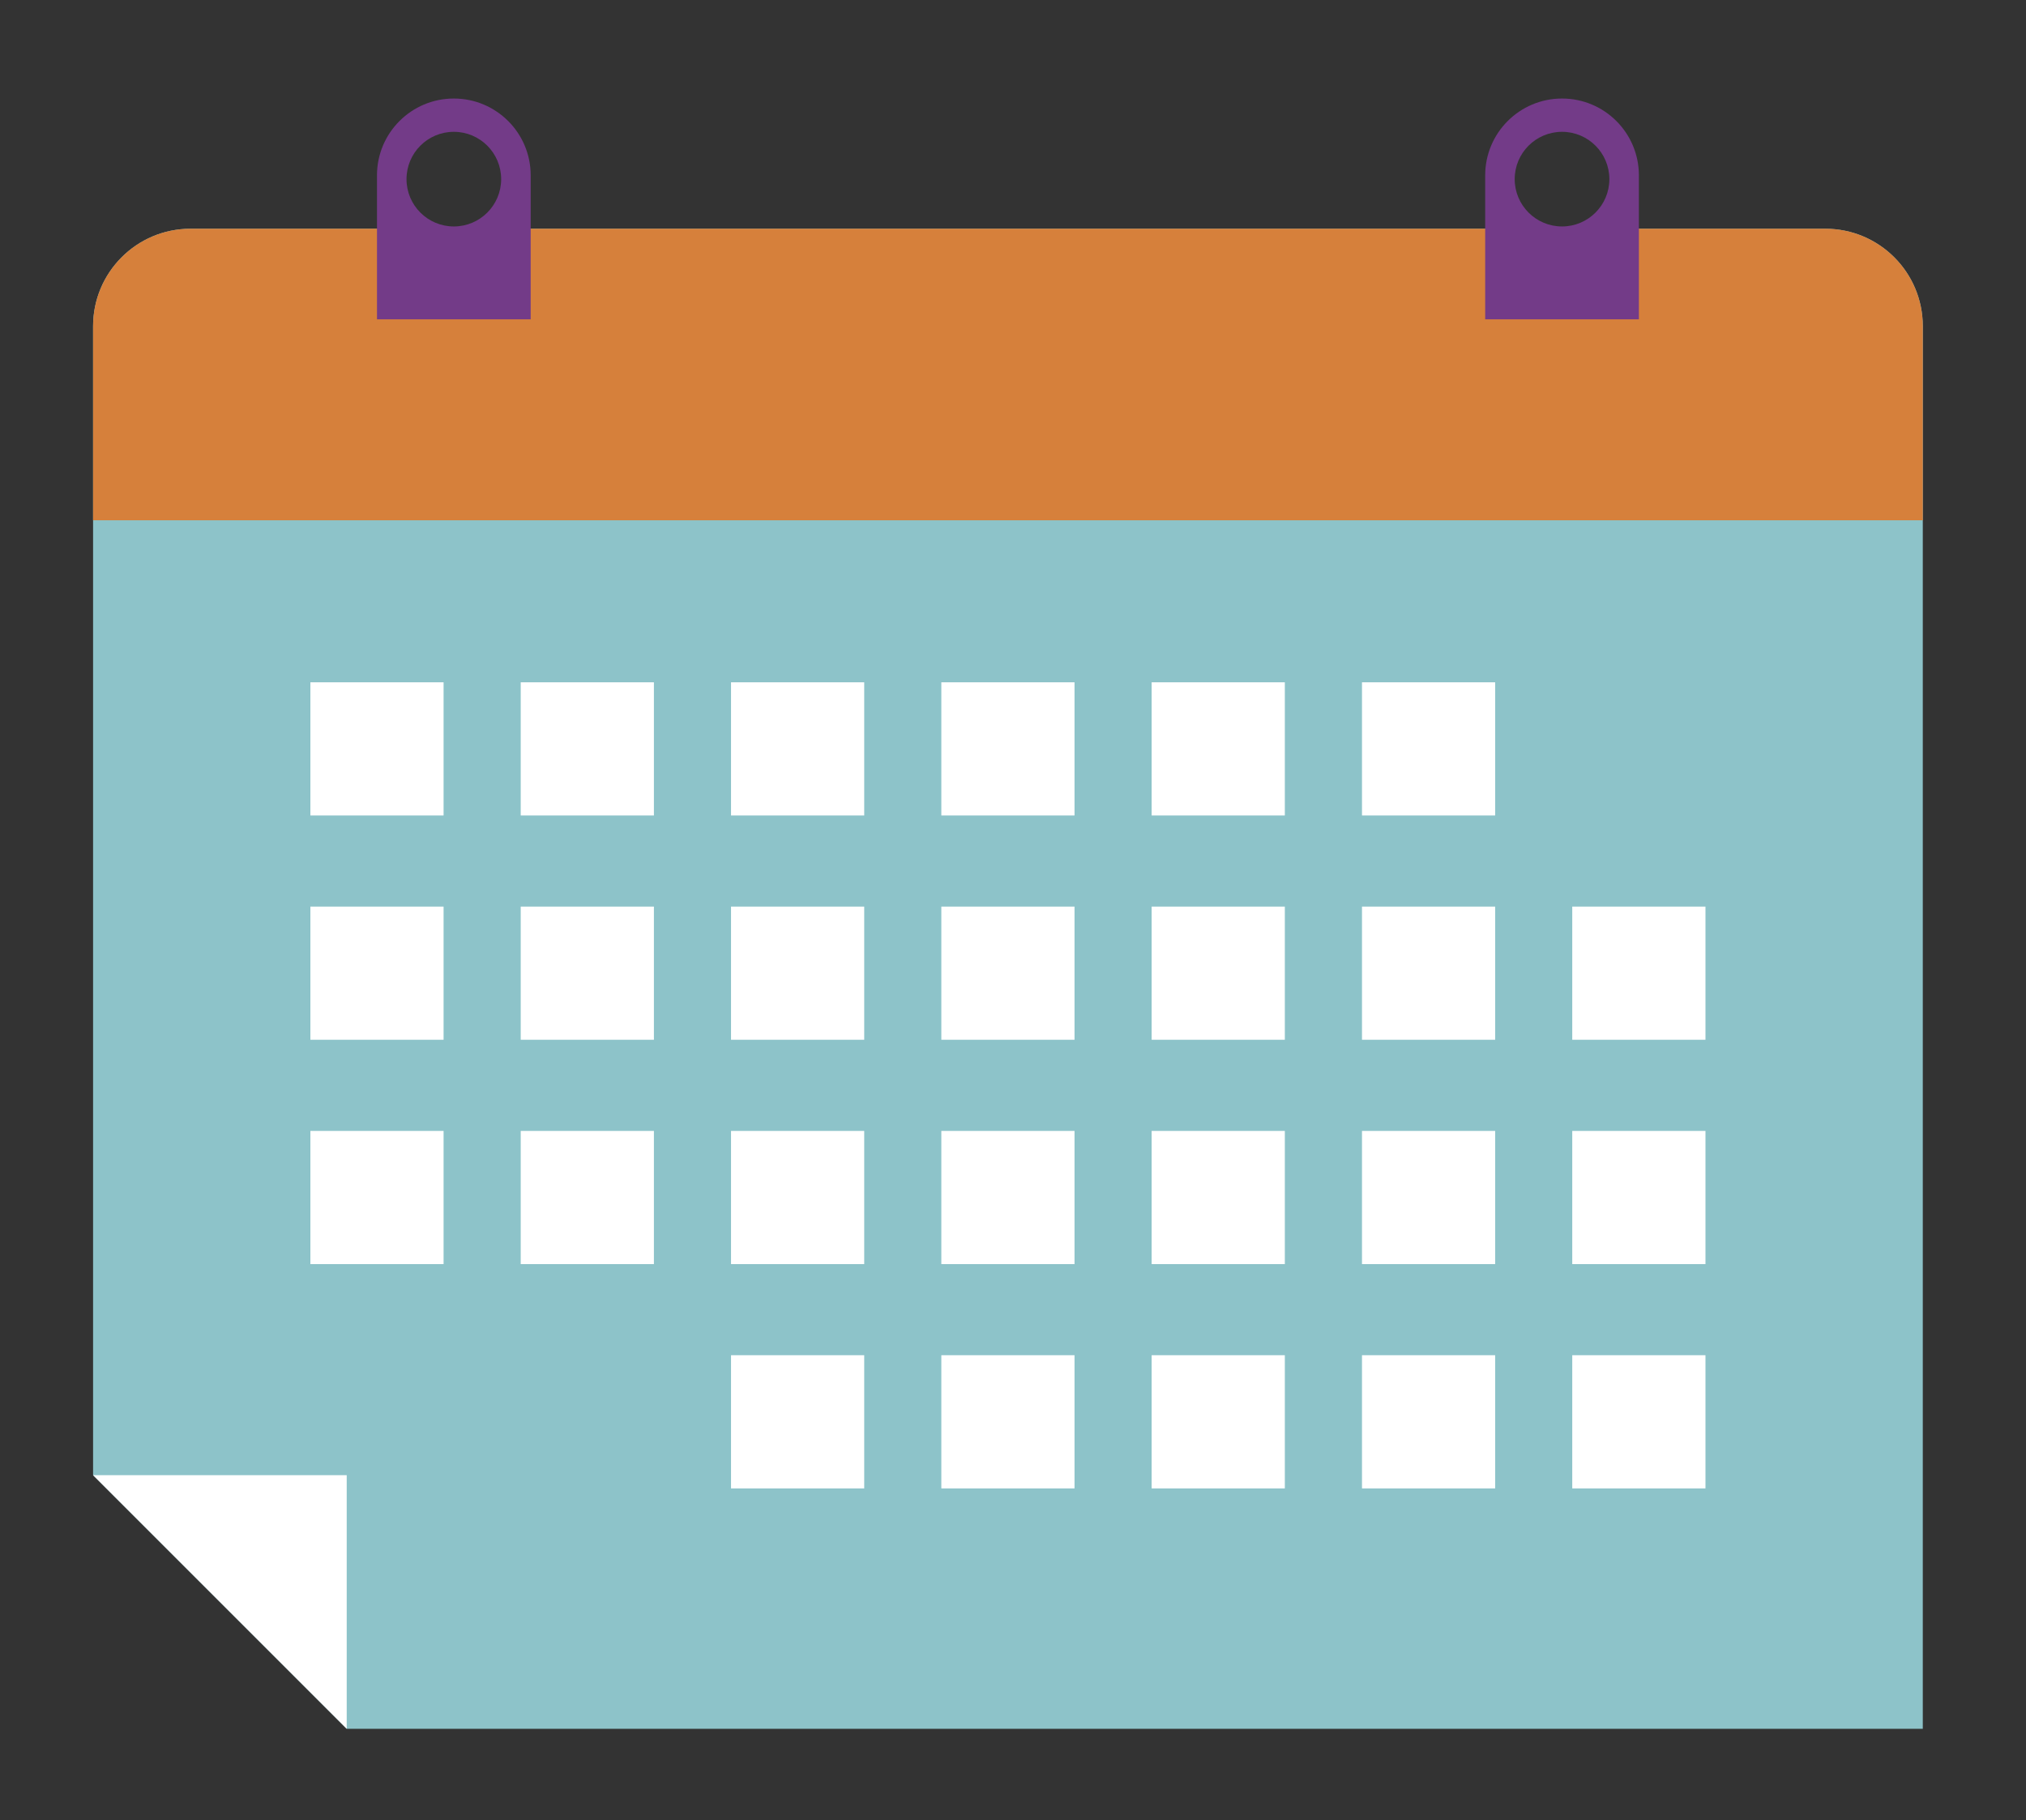 <?xml version="1.0" encoding="utf-8"?>
<!-- Generator: Adobe Illustrator 16.0.0, SVG Export Plug-In . SVG Version: 6.00 Build 0)  -->
<!DOCTYPE svg PUBLIC "-//W3C//DTD SVG 1.1//EN" "http://www.w3.org/Graphics/SVG/1.1/DTD/svg11.dtd">
<svg version="1.1" id="Capa_1" xmlns="http://www.w3.org/2000/svg" xmlns:xlink="http://www.w3.org/1999/xlink" x="0px" y="0px"
	 width="93.243px" height="83.784px" viewBox="0 0 93.243 83.784" enable-background="new 0 0 93.243 83.784" xml:space="preserve">
<rect x="0" y="0" width="93.243" height="83.784" fill="#333333" stroke="none"/>
<path fill="#8DC3C9" d="M88.493,15.013v64.56H15.957L4.284,67.899V15.013c0-2.477,2.008-4.485,4.485-4.485h75.238
	C86.485,10.528,88.493,12.536,88.493,15.013"/>
<path fill="#D6803B" d="M88.493,23.947H4.284v-8.934c0-2.477,2.008-4.485,4.485-4.485h75.238c2.479,0,4.486,2.008,4.486,4.485
	V23.947z"/>
<path fill="#733B88" d="M71.89,4.535L71.89,4.535c-1.953,0-3.537,1.583-3.537,3.536v6.627h7.074V8.071
	C75.427,6.118,73.843,4.535,71.89,4.535 M71.89,10.423c-1.203,0-2.179-0.975-2.179-2.178s0.976-2.178,2.179-2.178
	s2.178,0.975,2.178,2.178S73.093,10.423,71.89,10.423"/>
<rect x="62.683" y="31.404" fill="#FFFFFF" width="6.129" height="6.13"/>
<rect x="53.002" y="31.404" fill="#FFFFFF" width="6.13" height="6.13"/>
<rect x="43.323" y="31.404" fill="#FFFFFF" width="6.13" height="6.13"/>
<rect x="33.644" y="31.404" fill="#FFFFFF" width="6.13" height="6.13"/>
<rect x="23.965" y="31.404" fill="#FFFFFF" width="6.13" height="6.13"/>
<rect x="14.285" y="31.404" fill="#FFFFFF" width="6.13" height="6.13"/>
<rect x="72.36" y="41.728" fill="#FFFFFF" width="6.131" height="6.13"/>
<rect x="62.683" y="41.728" fill="#FFFFFF" width="6.129" height="6.13"/>
<rect x="53.002" y="41.728" fill="#FFFFFF" width="6.13" height="6.13"/>
<rect x="43.323" y="41.728" fill="#FFFFFF" width="6.13" height="6.13"/>
<rect x="33.644" y="41.728" fill="#FFFFFF" width="6.13" height="6.13"/>
<rect x="23.965" y="41.728" fill="#FFFFFF" width="6.13" height="6.13"/>
<rect x="14.285" y="41.728" fill="#FFFFFF" width="6.13" height="6.13"/>
<rect x="72.36" y="52.053" fill="#FFFFFF" width="6.131" height="6.13"/>
<rect x="62.683" y="52.053" fill="#FFFFFF" width="6.129" height="6.13"/>
<rect x="53.002" y="52.053" fill="#FFFFFF" width="6.13" height="6.13"/>
<rect x="43.323" y="52.053" fill="#FFFFFF" width="6.13" height="6.13"/>
<rect x="33.644" y="52.053" fill="#FFFFFF" width="6.13" height="6.13"/>
<rect x="23.965" y="52.053" fill="#FFFFFF" width="6.13" height="6.13"/>
<rect x="14.285" y="52.053" fill="#FFFFFF" width="6.13" height="6.13"/>
<rect x="72.36" y="62.377" fill="#FFFFFF" width="6.131" height="6.13"/>
<rect x="62.683" y="62.377" fill="#FFFFFF" width="6.129" height="6.13"/>
<rect x="53.002" y="62.377" fill="#FFFFFF" width="6.13" height="6.13"/>
<rect x="43.323" y="62.377" fill="#FFFFFF" width="6.13" height="6.13"/>
<rect x="33.644" y="62.377" fill="#FFFFFF" width="6.13" height="6.13"/>
<path fill="#733B88" d="M20.887,4.535L20.887,4.535c-1.953,0-3.537,1.583-3.537,3.536v6.627h7.074V8.071
	C24.424,6.118,22.84,4.535,20.887,4.535 M20.887,10.423c-1.203,0-2.178-0.975-2.178-2.178s0.975-2.178,2.178-2.178
	s2.178,0.975,2.178,2.178S22.09,10.423,20.887,10.423"/>
<polygon fill="#FFFFFF" points="15.957,67.899 4.283,67.899 15.957,79.573 "/>
</svg>
